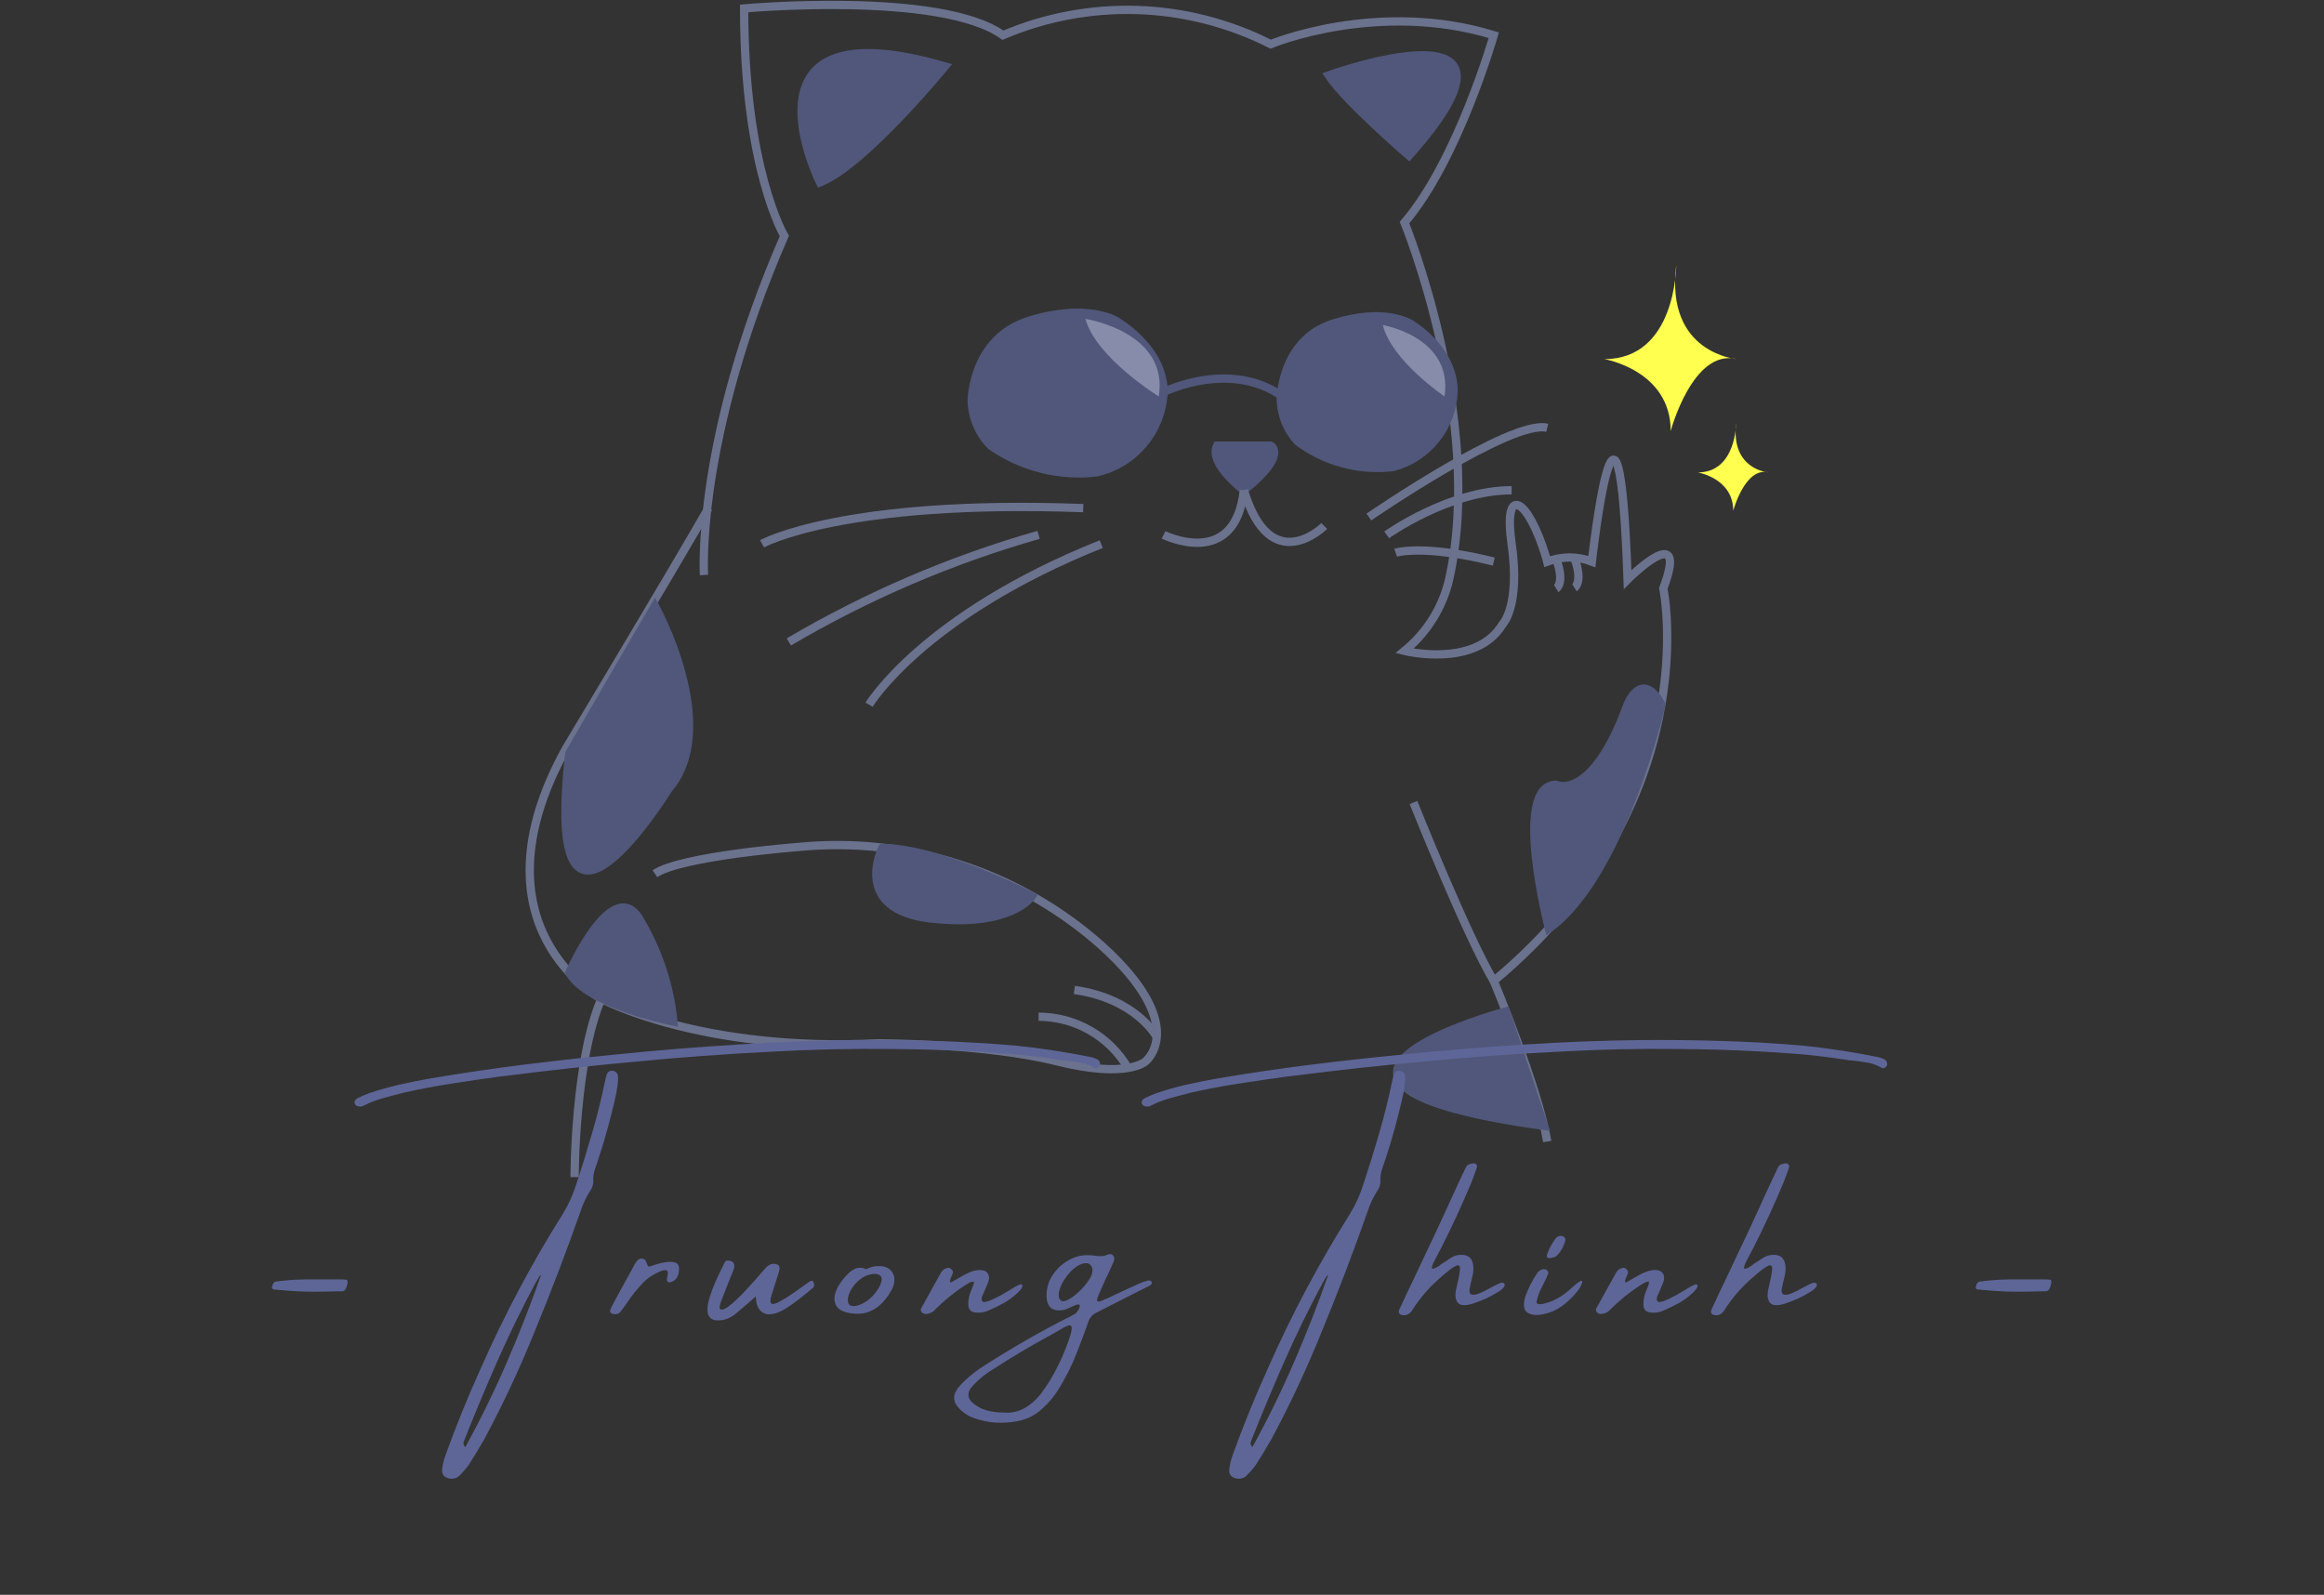 <svg xmlns="http://www.w3.org/2000/svg" xmlns:xlink="http://www.w3.org/1999/xlink" zoomAndPan="magnify" viewBox="0 0 279.75 192" preserveAspectRatio="xMidYMid meet" version="1.0">
<rect x="0" y="0" width="279.75" height="192" fill="#333333" stroke="none"/>
<defs>
<g/>
<clipPath id="c89ae6f7b4">
<path d="M 70 0.086 L 213.039 0.086 L 213.039 141.711 L 70 141.711 Z M 70 0.086 " clip-rule="nonzero"/>
</clipPath>
<clipPath id="dcc161b3e5">
<path d="M 63.172 87 L 154 87 L 154 141.711 L 63.172 141.711 Z M 63.172 87 " clip-rule="nonzero"/>
</clipPath>
<clipPath id="a5fb3a015e">
<path d="M 63.172 47 L 100 47 L 100 135 L 63.172 135 Z M 63.172 47 " clip-rule="nonzero"/>
</clipPath>
<clipPath id="9ca5a07516">
<path d="M 110 108 L 150 108 L 150 141.711 L 110 141.711 Z M 110 108 " clip-rule="nonzero"/>
</clipPath>
<clipPath id="c4b575e8e8">
<path d="M 63.172 95 L 96 95 L 96 138 L 63.172 138 Z M 63.172 95 " clip-rule="nonzero"/>
</clipPath>
<clipPath id="49ed76afa0">
<path d="M 63.172 58 L 98 58 L 98 119 L 63.172 119 Z M 63.172 58 " clip-rule="nonzero"/>
</clipPath>
<clipPath id="27e87dca8b">
<path d="M 82 0.086 L 128 0.086 L 128 37 L 82 37 Z M 82 0.086 " clip-rule="nonzero"/>
</clipPath>
<clipPath id="dff5eaf9d9">
<path d="M 145 0.086 L 190 0.086 L 190 33 L 145 33 Z M 145 0.086 " clip-rule="nonzero"/>
</clipPath>
<clipPath id="9d43cdc6b1">
<path d="M 170 68 L 213.039 68 L 213.039 126 L 170 126 Z M 170 68 " clip-rule="nonzero"/>
</clipPath>
<clipPath id="5d9cb49559">
<path d="M 154 107 L 201 107 L 201 141.711 L 154 141.711 Z M 154 107 " clip-rule="nonzero"/>
</clipPath>
</defs>
<g clip-path="url(#c89ae6f7b4)">
<path stroke-linecap="butt" transform="matrix(0.998, 0, 0, 0.998, -70.435, -118.755)" fill="none" stroke-linejoin="miter" d="M 155.488 188.36 C 155.488 188.36 154.409 172.209 165.18 147.458 C 165.18 147.458 160.329 139.39 160.329 120.01 C 160.329 120.01 184.009 117.861 191.549 123.24 C 194.116 122.147 196.773 121.345 199.515 120.832 C 202.258 120.319 205.025 120.112 207.814 120.202 C 210.604 120.296 213.351 120.691 216.051 121.384 C 218.755 122.081 221.353 123.059 223.841 124.32 C 223.841 124.32 236.75 118.941 250.75 123.24 C 250.75 123.24 246.442 138.31 239.982 145.841 C 239.982 145.841 249.67 169.52 245.362 188.9 C 244.963 190.591 244.305 192.177 243.386 193.652 C 242.462 195.124 241.328 196.412 239.982 197.512 C 239.982 197.512 248.59 199.661 251.822 194.279 C 251.822 194.279 253.97 192.13 252.902 184.59 C 251.849 177.259 254.901 179.098 257.03 186.141 C 257.089 186.34 257.151 186.54 257.198 186.739 C 258.067 186.407 258.963 186.242 259.89 186.242 C 260.817 186.242 261.713 186.407 262.578 186.739 C 262.578 186.739 265.81 157.679 266.89 188.9 C 266.89 188.9 274.418 181.361 271.198 189.969 C 271.198 189.969 276.578 215.8 250.75 237.33 C 250.75 237.33 256.13 250.251 257.198 256.698 " stroke="#6b728e" stroke-width="1" stroke-opacity="1" stroke-miterlimit="10"/>
</g>
<g clip-path="url(#dcc161b3e5)">
<path stroke-linecap="butt" transform="matrix(0.998, 0, 0, 0.998, -70.435, -118.755)" fill="none" stroke-linejoin="miter" d="M 139.88 261 C 139.88 261 139.88 246.998 143.108 239.471 C 143.108 239.471 154.948 245.93 176.481 244.849 C 176.481 244.849 189.389 244.849 198.009 247.01 C 206.629 249.171 208.769 247.01 208.769 247.01 C 208.769 247.01 214.149 242.7 203.389 233.012 C 200.912 230.816 198.236 228.898 195.364 227.254 C 192.488 225.614 189.479 224.283 186.329 223.265 C 183.179 222.243 179.959 221.558 176.668 221.206 C 173.378 220.854 170.083 220.842 166.789 221.171 C 166.789 221.171 152.789 222.239 149.568 224.388 " stroke="#6b728e" stroke-width="1" stroke-opacity="1" stroke-miterlimit="10"/>
</g>
<g clip-path="url(#a5fb3a015e)">
<path stroke-linecap="butt" transform="matrix(0.998, 0, 0, 0.998, -70.435, -118.755)" fill="none" stroke-linejoin="miter" d="M 143.108 239.479 C 143.108 239.479 126.972 230.871 138.808 209.349 C 138.808 209.349 151.72 187.82 156.028 180.288 " stroke="#6b728e" stroke-width="1" stroke-opacity="1" stroke-miterlimit="10"/>
</g>
<path stroke-linecap="butt" transform="matrix(0.998, 0, 0, 0.998, -70.435, -118.755)" fill="none" stroke-linejoin="miter" d="M 241.062 215.8 C 241.062 215.8 247.522 231.951 250.75 237.33 " stroke="#6b728e" stroke-width="1" stroke-opacity="1" stroke-miterlimit="10"/>
<path stroke-linecap="butt" transform="matrix(0.998, 0, 0, 0.998, -70.435, -118.755)" fill="none" stroke-linejoin="miter" d="M 258.282 190 C 258.282 190 259.362 189.339 258.282 186.442 " stroke="#6b728e" stroke-width="1" stroke-opacity="1" stroke-miterlimit="10"/>
<path stroke-linecap="butt" transform="matrix(0.998, 0, 0, 0.998, -70.435, -118.755)" fill="none" stroke-linejoin="miter" d="M 260.481 189.898 C 260.481 189.898 261.561 189.229 260.481 186.34 " stroke="#6b728e" stroke-width="1" stroke-opacity="1" stroke-miterlimit="10"/>
<g clip-path="url(#9ca5a07516)">
<path stroke-linecap="butt" transform="matrix(0.998, 0, 0, 0.998, -70.435, -118.755)" fill="none" stroke-linejoin="miter" d="M 206.621 247.82 C 206.069 246.881 205.408 246.027 204.633 245.26 C 203.859 244.497 203.002 243.843 202.055 243.299 C 201.112 242.759 200.114 242.348 199.062 242.066 C 198.009 241.784 196.941 241.643 195.849 241.639 " stroke="#6b728e" stroke-width="1" stroke-opacity="1" stroke-miterlimit="10"/>
</g>
<path stroke-linecap="butt" transform="matrix(0.998, 0, 0, 0.998, -70.435, -118.755)" fill="none" stroke-linejoin="miter" d="M 210.1 244.09 C 210.1 244.09 207.689 239.479 200.161 238.41 " stroke="#6b728e" stroke-width="1" stroke-opacity="1" stroke-miterlimit="10"/>
<path fill="#50577a" d="M 68.582 117.07 C 68.582 117.07 74.051 104.656 77.277 111.082 C 79.398 114.773 80.68 118.734 81.109 122.969 C 81.109 122.969 70.637 120.895 68.582 117.07 Z M 68.582 117.07 " fill-opacity="1" fill-rule="nonzero"/>
<g clip-path="url(#c4b575e8e8)">
<path stroke-linecap="butt" transform="matrix(0.998, 0, 0, 0.998, -70.435, -118.755)" fill="none" stroke-linejoin="miter" d="M 139.25 236.32 C 139.25 236.32 144.728 223.88 147.96 230.319 C 150.085 234.018 151.368 237.987 151.799 242.23 C 151.799 242.23 141.308 240.152 139.25 236.32 Z M 139.25 236.32 " stroke="#50577a" stroke-width="1" stroke-opacity="1" stroke-miterlimit="10"/>
</g>
<path fill="#50577a" d="M 78.883 72.934 C 78.883 72.934 86.941 87.473 80.5 94.988 C 80.5 94.988 65.266 119.645 68.582 90.668 C 68.582 90.668 77.316 75.578 78.883 72.934 Z M 78.883 72.934 " fill-opacity="1" fill-rule="nonzero"/>
<g clip-path="url(#49ed76afa0)">
<path stroke-linecap="butt" transform="matrix(0.998, 0, 0, 0.998, -70.435, -118.755)" fill="none" stroke-linejoin="miter" d="M 149.568 192.09 C 149.568 192.09 157.64 206.66 151.188 214.191 C 151.188 214.191 135.928 238.899 139.25 209.862 C 139.25 209.862 147.999 194.741 149.568 192.09 Z M 149.568 192.09 " stroke="#50577a" stroke-width="1" stroke-opacity="1" stroke-miterlimit="10"/>
</g>
<path fill="#50577a" d="M 98.762 21.949 C 98.762 21.949 88.02 0.465 113.805 7.98 C 113.805 7.98 104.133 19.805 98.762 21.949 Z M 98.762 21.949 " fill-opacity="1" fill-rule="nonzero"/>
<g clip-path="url(#27e87dca8b)">
<path stroke-linecap="butt" transform="matrix(0.998, 0, 0, 0.998, -70.435, -118.755)" fill="none" stroke-linejoin="miter" d="M 169.481 140.999 C 169.481 140.999 158.72 119.47 184.549 127.001 C 184.549 127.001 174.861 138.85 169.481 140.999 Z M 169.481 140.999 " stroke="#50577a" stroke-width="1" stroke-opacity="1" stroke-miterlimit="10"/>
</g>
<path fill="#50577a" d="M 160.008 9.059 C 160.008 9.059 186.871 -0.602 169.684 18.727 C 169.684 18.727 162.176 12.281 160.008 9.059 Z M 160.008 9.059 " fill-opacity="1" fill-rule="nonzero"/>
<g clip-path="url(#dff5eaf9d9)">
<path stroke-linecap="butt" transform="matrix(0.998, 0, 0, 0.998, -70.435, -118.755)" fill="none" stroke-linejoin="miter" d="M 230.83 128.082 C 230.83 128.082 257.738 118.401 240.522 137.77 C 240.522 137.77 233.001 131.311 230.83 128.082 Z M 230.83 128.082 " stroke="#50577a" stroke-width="1" stroke-opacity="1" stroke-miterlimit="10"/>
</g>
<path fill="#50577a" d="M 186.535 111.762 C 186.535 111.762 182.043 94.457 187.414 94.457 C 187.414 94.457 191.703 96.605 196.008 84.789 C 196.008 84.789 197.684 80.496 200.07 84.789 C 200.109 84.816 195.32 105.426 186.535 111.762 Z M 186.535 111.762 " fill-opacity="1" fill-rule="nonzero"/>
<g clip-path="url(#9d43cdc6b1)">
<path stroke-linecap="butt" transform="matrix(0.998, 0, 0, 0.998, -70.435, -118.755)" fill="none" stroke-linejoin="miter" d="M 257.402 231 C 257.402 231 252.902 213.659 258.282 213.659 C 258.282 213.659 262.578 215.812 266.89 203.971 C 266.89 203.971 268.569 199.669 270.959 203.971 C 270.999 203.998 266.201 224.651 257.402 231 Z M 257.402 231 " stroke="#50577a" stroke-width="1" stroke-opacity="1" stroke-miterlimit="10"/>
</g>
<path fill="#50577a" d="M 181.352 121.742 C 181.352 121.742 149.016 130.395 185.945 135.523 Z M 181.352 121.742 " fill-opacity="1" fill-rule="nonzero"/>
<g clip-path="url(#5d9cb49559)">
<path stroke-linecap="butt" transform="matrix(0.998, 0, 0, 0.998, -70.435, -118.755)" fill="none" stroke-linejoin="miter" d="M 252.209 241.001 C 252.209 241.001 219.819 249.672 256.811 254.811 Z M 252.209 241.001 " stroke="#50577a" stroke-width="1" stroke-opacity="1" stroke-miterlimit="10"/>
</g>
<path stroke-linecap="butt" transform="matrix(0.998, 0, 0, 0.998, -70.435, -118.755)" fill-opacity="1" fill="#50577a" fill-rule="nonzero" stroke-linejoin="miter" d="M 177.001 221.28 C 177.001 221.28 173.21 228.722 182.902 229.798 C 192.59 230.879 195.039 227.109 195.039 227.109 C 195.039 227.109 184.06 221.37 177.001 221.28 Z M 177.001 221.28 " stroke="#50577a" stroke-width="1" stroke-opacity="1" stroke-miterlimit="10"/>
<path stroke-linecap="butt" transform="matrix(0.998, 0, 0, 0.998, -70.435, -118.755)" fill="none" stroke-linejoin="miter" d="M 162.488 184.59 C 162.488 184.59 172.169 179.208 201.229 180.288 " stroke="#6b728e" stroke-width="1" stroke-opacity="1" stroke-miterlimit="10"/>
<path stroke-linecap="butt" transform="matrix(0.998, 0, 0, 0.998, -70.435, -118.755)" fill="none" stroke-linejoin="miter" d="M 165.72 196.432 C 175.213 190.846 185.257 186.536 195.849 183.51 " stroke="#6b728e" stroke-width="1" stroke-opacity="1" stroke-miterlimit="10"/>
<path stroke-linecap="butt" transform="matrix(0.998, 0, 0, 0.998, -70.435, -118.755)" fill="none" stroke-linejoin="miter" d="M 175.401 203.998 C 175.401 203.998 181.861 193.241 203.401 184.63 " stroke="#6b728e" stroke-width="1" stroke-opacity="1" stroke-miterlimit="10"/>
<path stroke-linecap="butt" transform="matrix(0.998, 0, 0, 0.998, -70.435, -118.755)" fill="none" stroke-linejoin="miter" d="M 235.682 181.361 C 235.682 181.361 252.902 169.52 257.198 170.6 " stroke="#6b728e" stroke-width="1" stroke-opacity="1" stroke-miterlimit="10"/>
<path stroke-linecap="butt" transform="matrix(0.998, 0, 0, 0.998, -70.435, -118.755)" fill="none" stroke-linejoin="miter" d="M 237.83 183.51 C 237.83 183.51 245.362 178.132 252.902 178.132 " stroke="#6b728e" stroke-width="1" stroke-opacity="1" stroke-miterlimit="10"/>
<path stroke-linecap="butt" transform="matrix(0.998, 0, 0, 0.998, -70.435, -118.755)" fill="none" stroke-linejoin="miter" d="M 238.91 185.671 C 238.91 185.671 242.13 184.59 250.75 186.739 " stroke="#6b728e" stroke-width="1" stroke-opacity="1" stroke-miterlimit="10"/>
<path stroke-linecap="butt" transform="matrix(0.998, 0, 0, 0.998, -70.435, -118.755)" fill-opacity="1" fill="#50577a" fill-rule="nonzero" stroke-linejoin="miter" d="M 187.781 167.371 C 187.781 167.371 187.781 159.839 194.718 157.679 C 201.66 155.522 205.138 157.679 205.138 157.679 C 205.138 157.679 210.921 160.908 210.921 166.29 C 210.894 166.858 210.823 167.418 210.706 167.97 C 210.589 168.526 210.428 169.066 210.225 169.594 C 210.017 170.123 209.771 170.632 209.485 171.121 C 209.196 171.606 208.871 172.068 208.507 172.503 C 208.143 172.937 207.748 173.34 207.318 173.712 C 206.891 174.08 206.433 174.413 205.948 174.71 C 205.467 175.004 204.962 175.258 204.438 175.474 C 203.913 175.685 203.373 175.853 202.822 175.979 C 200.572 176.237 198.353 176.088 196.158 175.532 C 193.967 174.973 191.944 174.049 190.089 172.749 C 189.377 172.033 188.826 171.207 188.426 170.279 C 188.027 169.352 187.812 168.381 187.781 167.371 Z M 187.781 167.371 " stroke="#50577a" stroke-width="1" stroke-opacity="1" stroke-miterlimit="10"/>
<path stroke-linecap="butt" transform="matrix(0.998, 0, 0, 0.998, -70.435, -118.755)" fill-opacity="1" fill="#50577a" fill-rule="nonzero" stroke-linejoin="miter" d="M 225.058 167.199 C 225.058 167.199 225.058 160.078 231.311 158.051 C 237.56 156.019 240.69 158.051 240.69 158.051 C 240.69 158.051 245.902 161.049 245.902 166.181 C 245.867 167.234 245.667 168.255 245.303 169.242 C 244.935 170.232 244.427 171.136 243.769 171.962 C 243.112 172.784 242.345 173.485 241.461 174.061 C 240.58 174.64 239.63 175.059 238.608 175.329 C 236.574 175.572 234.566 175.431 232.586 174.902 C 230.607 174.374 228.795 173.501 227.152 172.28 C 226.498 171.591 225.993 170.808 225.633 169.935 C 225.273 169.058 225.082 168.146 225.058 167.199 Z M 225.058 167.199 " stroke="#50577a" stroke-width="1" stroke-opacity="1" stroke-miterlimit="10"/>
<path stroke-linecap="butt" transform="matrix(0.998, 0, 0, 0.998, -70.435, -118.755)" fill="none" stroke-linejoin="miter" d="M 210.921 166.29 C 210.921 166.29 219.529 161.988 225.989 167.371 " stroke="#50577a" stroke-width="1" stroke-opacity="1" stroke-miterlimit="10"/>
<path fill="#939ab5" d="M 166.457 39.133 C 166.457 39.133 174.953 40.57 173.887 47.727 C 173.887 47.727 167.516 43.434 166.457 39.133 Z M 166.457 39.133 " fill-opacity="0.8" fill-rule="nonzero"/>
<path fill="#939ab5" d="M 130.656 38.387 C 130.656 38.387 140.75 39.941 139.484 47.727 C 139.484 47.727 131.914 43.055 130.656 38.387 Z M 130.656 38.387 " fill-opacity="0.8" fill-rule="nonzero"/>
<path stroke-linecap="butt" transform="matrix(0.998, 0, 0, 0.998, -70.435, -118.755)" fill-opacity="1" fill="#50577a" fill-rule="nonzero" stroke-linejoin="miter" d="M 217.381 172.749 L 223.841 172.749 C 223.841 172.749 225.989 173.83 220.609 178.132 C 220.609 178.132 216.301 174.898 217.381 172.749 Z M 217.381 172.749 " stroke="#50577a" stroke-width="1" stroke-opacity="1" stroke-miterlimit="10"/>
<path stroke-linecap="butt" transform="matrix(0.998, 0, 0, 0.998, -70.435, -118.755)" fill="none" stroke-linejoin="miter" d="M 220.609 178.132 C 219.529 187.82 210.921 183.51 210.921 183.51 " stroke="#6b728e" stroke-width="1" stroke-opacity="1" stroke-miterlimit="10"/>
<path stroke-linecap="butt" transform="matrix(0.998, 0, 0, 0.998, -70.435, -118.755)" fill="none" stroke-linejoin="miter" d="M 230.301 182.441 C 230.301 182.441 223.841 188.9 220.609 178.132 " stroke="#6b728e" stroke-width="1" stroke-opacity="1" stroke-miterlimit="10"/>
<path fill="#ffff50" d="M 201.777 31.93 C 201.777 31.93 201.777 43.234 193.121 43.234 C 193.121 43.234 201.109 44.574 201.109 51.887 C 201.109 51.887 203.773 41.906 209.094 43.234 C 209.094 43.234 200.441 42.578 201.777 31.93 Z M 201.777 31.93 " fill-opacity="1" fill-rule="nonzero"/>
<path fill="#ffff50" d="M 208.996 50.891 C 208.996 50.891 208.996 56.875 204.383 56.875 C 204.383 56.875 208.637 57.586 208.637 61.488 C 208.637 61.488 210.055 56.168 212.891 56.875 C 212.891 56.875 208.285 56.566 208.996 50.891 Z M 208.996 50.891 " fill-opacity="1" fill-rule="nonzero"/>
<g fill="#5e6697" fill-opacity="1">
<g transform="translate(31.078, 161.337)">
<g>
<path d="M 6.5 -5.828 L 5.422 -5.844 C 4.328 -5.883 3.125 -5.973 1.812 -6.109 C 1.801 -6.109 1.785 -6.129 1.766 -6.172 C 1.734 -6.172 1.703 -6.188 1.672 -6.219 C 1.648 -6.25 1.648 -6.312 1.672 -6.406 C 1.766 -6.82 1.91 -7.035 2.109 -7.047 C 3.16 -7.191 4.191 -7.273 5.203 -7.297 L 5.828 -7.312 L 9.953 -7.312 C 10.18 -7.312 10.406 -7.297 10.625 -7.266 C 10.781 -7.223 10.801 -6.992 10.688 -6.578 C 10.562 -6.172 10.414 -5.945 10.25 -5.906 C 10.164 -5.883 10.086 -5.875 10.016 -5.875 L 9.375 -5.875 C 8.457 -5.844 7.5 -5.828 6.5 -5.828 Z M 6.5 -5.828 "/>
</g>
</g>
</g>
<g fill="#5e6697" fill-opacity="1">
<g transform="translate(47.141, 161.337)">
<g/>
</g>
</g>
<g fill="#5e6697" fill-opacity="1">
<g transform="translate(61.37, 161.337)">
<g>
<path d="M 12.312 -32.438 C 12.488 -32.438 12.645 -32.375 12.781 -32.25 C 12.926 -32.133 13.004 -32 13.016 -31.844 C 13.035 -31.551 13.031 -31.27 13 -31 C 12.977 -30.695 12.938 -30.414 12.875 -30.156 C 12.852 -30.039 12.844 -29.938 12.844 -29.844 C 12.145 -26.633 11.266 -23.504 10.203 -20.453 C 10.098 -20.098 10.047 -19.742 10.047 -19.391 C 10.086 -18.961 10.008 -18.562 9.812 -18.188 C 9.363 -17.52 9 -16.82 8.719 -16.094 C 6.914 -10.926 4.973 -5.828 2.891 -0.797 C 1.141 3.523 -0.836 7.75 -3.047 11.875 C -3.66 12.945 -4.305 14.016 -4.984 15.078 C -5.328 15.535 -5.703 15.961 -6.109 16.359 C -6.484 16.672 -6.914 16.758 -7.406 16.625 C -7.914 16.5 -8.164 16.172 -8.156 15.641 C -8.094 15.016 -7.953 14.41 -7.734 13.828 C -6.461 10.297 -5.051 6.82 -3.5 3.406 C -0.645 -3.07 2.66 -9.297 6.422 -15.266 C 7.109 -16.41 7.641 -17.598 8.016 -18.828 C 8.68 -20.836 9.305 -22.852 9.891 -24.875 C 10.484 -26.895 10.992 -28.938 11.422 -31 C 11.484 -31.32 11.566 -31.656 11.672 -32 C 11.785 -32.289 12 -32.438 12.312 -32.438 Z M -5.359 12.875 C -3.523 9.539 -1.859 6.141 -0.359 2.672 C 1.141 -0.785 2.52 -4.312 3.781 -7.906 C 3.758 -7.883 3.738 -7.852 3.719 -7.812 C 3.656 -7.781 3.598 -7.734 3.547 -7.672 C 3.398 -7.422 3.258 -7.176 3.125 -6.938 C 1.477 -3.875 -0.047 -0.754 -1.453 2.422 C -2.859 5.609 -4.195 8.805 -5.469 12.016 C -5.488 12.055 -5.5 12.086 -5.5 12.109 C -5.551 12.211 -5.578 12.328 -5.578 12.453 C -5.578 12.578 -5.504 12.719 -5.359 12.875 Z M 71.047 -33.172 C 71.047 -33.086 71.004 -33.004 70.922 -32.922 C 70.848 -32.848 70.758 -32.789 70.656 -32.75 C 70.562 -32.707 70.477 -32.711 70.406 -32.766 C 69.895 -33.078 69.352 -33.285 68.781 -33.391 C 68.207 -33.492 67.641 -33.578 67.078 -33.641 C 66.641 -33.66 66.219 -33.711 65.812 -33.797 C 64.281 -34.023 62.742 -34.219 61.203 -34.375 C 56.16 -34.789 51.109 -35.016 46.047 -35.047 C 41.172 -35.109 36.285 -35 31.391 -34.719 C 25.879 -34.445 20.375 -34.039 14.875 -33.5 C 9.832 -33.039 4.797 -32.488 -0.234 -31.844 C -0.547 -31.801 -0.867 -31.766 -1.203 -31.734 C -3.117 -31.473 -5.035 -31.191 -6.953 -30.891 C -8.867 -30.598 -10.781 -30.238 -12.688 -29.812 C -12.832 -29.77 -12.988 -29.727 -13.156 -29.688 C -13.895 -29.508 -14.641 -29.312 -15.391 -29.094 C -16.141 -28.883 -16.859 -28.602 -17.547 -28.25 C -17.641 -28.195 -17.742 -28.156 -17.859 -28.125 C -18.016 -28.113 -18.16 -28.125 -18.297 -28.156 C -18.43 -28.188 -18.539 -28.266 -18.625 -28.391 C -18.707 -28.535 -18.719 -28.672 -18.656 -28.797 C -18.602 -28.922 -18.504 -29.023 -18.359 -29.109 C -17.91 -29.336 -17.441 -29.539 -16.953 -29.719 C -15.734 -30.133 -14.5 -30.484 -13.25 -30.766 C -12.008 -31.047 -10.758 -31.297 -9.5 -31.516 C -5.875 -32.129 -2.242 -32.664 1.391 -33.125 C 5.023 -33.582 8.676 -33.988 12.344 -34.344 C 17.488 -34.875 22.641 -35.297 27.797 -35.609 C 32.285 -35.898 36.781 -36.07 41.281 -36.125 C 44.582 -36.156 47.879 -36.117 51.172 -36.016 C 54.473 -35.922 57.77 -35.727 61.062 -35.438 C 64.07 -35.125 67.055 -34.664 70.016 -34.062 C 70.285 -34 70.539 -33.898 70.781 -33.766 C 70.977 -33.617 71.066 -33.422 71.047 -33.172 Z M 71.047 -33.172 "/>
</g>
</g>
</g>
<g fill="#5e6697" fill-opacity="1">
<g transform="translate(75.292, 161.337)">
<g>
<path d="M 6.422 -8.219 C 6.336 -7.602 6.047 -7.203 5.547 -7.016 C 5.047 -6.828 4.883 -7.07 5.062 -7.75 C 5.238 -8.426 4.93 -8.598 4.141 -8.266 C 3.359 -7.93 2.711 -7.508 2.203 -7 C 1.422 -6.195 0.727 -5.332 0.125 -4.406 C 0.062 -4.32 0.008 -4.254 -0.031 -4.203 C -0.207 -3.941 -0.383 -3.695 -0.562 -3.469 C -0.676 -3.301 -0.812 -3.195 -0.969 -3.156 C -1.125 -3.125 -1.281 -3.117 -1.438 -3.141 C -1.594 -3.16 -1.707 -3.219 -1.781 -3.312 C -1.863 -3.414 -1.875 -3.535 -1.812 -3.672 C -1.719 -3.91 -1.602 -4.156 -1.469 -4.406 C -0.664 -5.895 0.148 -7.391 0.984 -8.891 C 0.992 -8.898 1 -8.914 1 -8.938 C 1.113 -9.164 1.254 -9.379 1.422 -9.578 C 1.598 -9.773 1.801 -9.852 2.031 -9.812 C 2.258 -9.781 2.414 -9.645 2.5 -9.406 C 2.602 -9.094 2.688 -8.914 2.75 -8.875 C 2.82 -8.832 2.984 -8.863 3.234 -8.969 C 3.773 -9.164 4.297 -9.301 4.797 -9.375 C 5.305 -9.457 5.723 -9.438 6.047 -9.312 C 6.379 -9.195 6.504 -8.832 6.422 -8.219 Z M 6.422 -8.219 "/>
</g>
</g>
</g>
<g fill="#5e6697" fill-opacity="1">
<g transform="translate(86.095, 161.337)">
<g>
<path d="M 0.328 -2.375 C -0.516 -2.375 -0.938 -2.812 -0.938 -3.688 C -0.938 -4.77 -0.234 -6.676 1.172 -9.406 C 1.223 -9.52 1.316 -9.578 1.453 -9.578 C 2.016 -9.578 2.297 -9.352 2.297 -8.906 C 2.297 -8.75 2.25 -8.555 2.156 -8.328 C 2.113 -8.266 1.645 -7.086 0.75 -4.797 C 0.602 -4.422 0.531 -4.145 0.531 -3.969 C 0.531 -3.77 0.617 -3.672 0.797 -3.672 C 1.453 -3.672 3.16 -5.289 5.922 -8.531 C 6.285 -8.969 6.641 -9.188 6.984 -9.188 C 7.492 -9.188 7.75 -9 7.75 -8.625 C 7.75 -8.477 7.594 -7.938 7.281 -7 C 6.852 -5.719 6.641 -4.984 6.641 -4.797 C 6.641 -4.492 6.738 -4.344 6.938 -4.344 C 7.426 -4.344 8.859 -5.219 11.234 -6.969 C 11.359 -7.082 11.473 -7.141 11.578 -7.141 C 11.797 -7.141 11.906 -6.953 11.906 -6.578 C 11.906 -6.484 11.875 -6.406 11.812 -6.344 C 10.551 -5.258 9.484 -4.438 8.609 -3.875 C 7.805 -3.363 7.094 -3.109 6.469 -3.109 L 6.281 -3.109 C 5.352 -3.305 4.891 -4.023 4.891 -5.266 C 3.91 -4.398 3.098 -3.703 2.453 -3.172 C 1.805 -2.641 1.098 -2.375 0.328 -2.375 Z M 0.328 -2.375 "/>
</g>
</g>
</g>
<g fill="#5e6697" fill-opacity="1">
<g transform="translate(101.208, 161.337)">
<g>
<path d="M 2.125 -3.172 L 2.094 -3.172 C 0.789 -3.191 -0.062 -3.477 -0.469 -4.031 C -0.875 -4.594 -0.859 -5.336 -0.422 -6.266 C -0.047 -6.961 0.426 -7.578 1 -8.109 C 1.195 -8.285 1.395 -8.426 1.594 -8.531 C 1.801 -8.645 2.035 -8.703 2.297 -8.703 C 2.453 -8.723 2.629 -8.695 2.828 -8.625 C 2.891 -8.602 2.953 -8.578 3.016 -8.547 C 3.16 -8.578 3.305 -8.629 3.453 -8.703 C 3.484 -8.723 3.531 -8.742 3.594 -8.766 C 3.895 -8.879 4.207 -8.926 4.531 -8.906 C 4.664 -8.906 4.805 -8.906 4.953 -8.906 C 5.473 -8.832 5.867 -8.613 6.141 -8.25 C 6.41 -7.883 6.504 -7.445 6.422 -6.938 C 6.379 -6.625 6.281 -6.328 6.125 -6.047 C 5.102 -4.211 3.797 -3.254 2.203 -3.172 Z M 4.234 -7.969 C 3.535 -7.988 2.91 -7.781 2.359 -7.344 C 1.805 -6.914 1.395 -6.422 1.125 -5.859 C 0.863 -5.297 0.789 -4.832 0.906 -4.469 C 1.031 -4.113 1.406 -4.016 2.031 -4.172 C 2.738 -4.391 3.359 -4.789 3.891 -5.375 C 4.43 -5.969 4.766 -6.531 4.891 -7.062 C 5.016 -7.594 4.797 -7.895 4.234 -7.969 Z M 4.234 -7.969 "/>
</g>
</g>
</g>
<g fill="#5e6697" fill-opacity="1">
<g transform="translate(112.427, 161.337)">
<g>
<path d="M 10.594 -6.672 C 10.738 -6.492 10.562 -6.164 10.062 -5.688 C 9.562 -5.219 9.031 -4.82 8.469 -4.5 C 7.906 -4.188 7.254 -3.867 6.516 -3.547 C 6.023 -3.328 5.504 -3.254 4.953 -3.328 C 4.398 -3.398 4.125 -3.734 4.125 -4.328 C 4.125 -4.93 4.258 -5.523 4.531 -6.109 C 4.812 -6.723 4.875 -7.035 4.719 -7.047 C 4.562 -7.066 4.238 -6.922 3.75 -6.609 C 2.469 -5.773 1.281 -4.816 0.188 -3.734 C -0.102 -3.379 -0.477 -3.18 -0.938 -3.141 C -1.164 -3.141 -1.344 -3.211 -1.469 -3.359 C -1.602 -3.516 -1.625 -3.676 -1.531 -3.844 C -0.738 -5.289 0.055 -6.727 0.859 -8.156 C 1.035 -8.445 1.301 -8.629 1.656 -8.703 C 1.812 -8.723 1.953 -8.672 2.078 -8.547 C 2.211 -8.43 2.281 -8.301 2.281 -8.156 C 2.258 -8.008 2.195 -7.836 2.094 -7.641 C 2.051 -7.523 2.008 -7.41 1.969 -7.297 C 1.926 -7.191 1.91 -7.102 1.922 -7.031 C 1.941 -6.969 2 -6.945 2.094 -6.969 C 2.227 -7.039 2.363 -7.117 2.5 -7.203 C 2.844 -7.398 3.172 -7.586 3.484 -7.766 C 3.754 -7.922 4.039 -8.062 4.344 -8.188 C 4.645 -8.312 4.961 -8.395 5.297 -8.438 C 5.836 -8.477 6.219 -8.359 6.438 -8.078 C 6.656 -7.805 6.68 -7.426 6.516 -6.938 C 6.336 -6.488 6.148 -6.047 5.953 -5.609 C 5.711 -5.191 5.672 -4.875 5.828 -4.656 C 5.992 -4.445 6.738 -4.695 8.062 -5.406 L 9.078 -6 C 10.016 -6.602 10.52 -6.828 10.594 -6.672 Z M 10.594 -6.672 "/>
</g>
</g>
</g>
<g fill="#5e6697" fill-opacity="1">
<g transform="translate(126.348, 161.337)">
<g>
<path d="M 11.812 -7.172 C 11.883 -7.191 11.961 -7.191 12.047 -7.172 C 12.141 -7.148 12.211 -7.109 12.266 -7.047 C 12.316 -6.953 12.312 -6.852 12.25 -6.75 C 12.195 -6.656 12.109 -6.582 11.984 -6.531 C 11.18 -6.133 10.375 -5.727 9.562 -5.312 C 8.613 -4.82 7.656 -4.332 6.688 -3.844 C 6.551 -3.789 6.414 -3.723 6.281 -3.641 C 6.062 -3.523 5.848 -3.414 5.641 -3.312 C 5.141 -3.07 4.812 -2.695 4.656 -2.188 C 4.227 -0.977 3.781 0.223 3.312 1.422 C 2.695 3.016 1.938 4.535 1.031 5.984 C 0.52 6.805 -0.094 7.539 -0.812 8.188 C -1.676 9 -2.664 9.516 -3.781 9.734 C -5.633 10.109 -7.414 9.988 -9.125 9.375 C -9.832 9.125 -10.441 8.719 -10.953 8.156 C -11.641 7.414 -11.672 6.625 -11.047 5.781 C -10.766 5.426 -10.453 5.094 -10.109 4.781 C -9.359 4.094 -8.539 3.477 -7.656 2.938 C -4.488 0.906 -1.238 -0.957 2.094 -2.656 C 2.113 -2.656 2.125 -2.656 2.125 -2.656 C 2.477 -2.844 2.82 -3.031 3.156 -3.219 C 3.207 -3.27 3.281 -3.367 3.375 -3.516 C 3.477 -3.66 3.555 -3.805 3.609 -3.953 C 3.66 -4.098 3.645 -4.203 3.562 -4.266 C 3.488 -4.336 3.305 -4.305 3.016 -4.172 C 2.898 -4.129 2.789 -4.082 2.688 -4.031 C 2.426 -3.906 2.164 -3.789 1.906 -3.688 C 0.383 -3.32 -0.375 -3.91 -0.375 -5.453 C -0.344 -6.391 -0.066 -7.227 0.453 -7.969 C 0.984 -8.719 1.656 -9.301 2.469 -9.719 C 3.281 -10.145 4.156 -10.305 5.094 -10.203 C 5.195 -10.203 5.297 -10.191 5.391 -10.172 C 5.648 -10.129 5.91 -10.109 6.172 -10.109 C 6.441 -10.109 6.711 -10.172 6.984 -10.297 C 7.273 -10.41 7.492 -10.375 7.641 -10.188 C 7.797 -10.008 7.82 -9.77 7.719 -9.469 C 7.457 -8.914 7.203 -8.352 6.953 -7.781 C 6.773 -7.438 6.609 -7.078 6.453 -6.703 C 6.273 -6.305 6.098 -5.906 5.922 -5.5 C 5.68 -4.969 5.645 -4.688 5.812 -4.656 C 5.988 -4.625 6.281 -4.719 6.688 -4.938 C 6.738 -4.957 6.797 -4.973 6.859 -4.984 C 7.609 -5.348 8.363 -5.703 9.125 -6.047 C 9.656 -6.285 10.188 -6.531 10.719 -6.781 C 11.07 -6.945 11.438 -7.078 11.812 -7.172 Z M 2.297 0.016 C 2.578 -0.773 2.695 -1.289 2.656 -1.531 C 2.613 -1.781 2.441 -1.844 2.141 -1.719 C 1.836 -1.602 1.441 -1.391 0.953 -1.078 C 0.641 -0.891 0.297 -0.695 -0.078 -0.5 C -2.336 0.727 -4.535 2.035 -6.672 3.422 C -7.617 3.973 -8.461 4.645 -9.203 5.438 C -9.992 6.27 -9.969 7.016 -9.125 7.672 C -8.633 8.055 -8.086 8.328 -7.484 8.484 C -6.879 8.641 -6.219 8.719 -5.5 8.719 C -4.656 8.781 -3.867 8.625 -3.141 8.25 C -2.422 7.875 -1.754 7.316 -1.141 6.578 C -0.773 6.078 -0.422 5.566 -0.078 5.047 C 0.898 3.441 1.691 1.766 2.297 0.016 Z M 1.422 -4.719 C 1.648 -4.625 1.984 -4.707 2.422 -4.969 C 2.867 -5.238 3.32 -5.609 3.781 -6.078 C 4.25 -6.547 4.617 -7.023 4.891 -7.516 C 5.16 -8.004 5.227 -8.422 5.094 -8.766 C 5.062 -8.859 5.004 -8.945 4.922 -9.031 C 4.773 -9.195 4.613 -9.273 4.438 -9.266 C 4.27 -9.266 4.086 -9.238 3.891 -9.188 C 3.242 -8.926 2.672 -8.477 2.172 -7.844 C 1.672 -7.219 1.336 -6.598 1.172 -5.984 C 1.004 -5.367 1.086 -4.945 1.422 -4.719 Z M 1.422 -4.719 "/>
</g>
</g>
</g>
<g fill="#5e6697" fill-opacity="1">
<g transform="translate(141.89, 161.337)">
<g/>
</g>
</g>
<g fill="#5e6697" fill-opacity="1">
<g transform="translate(156.119, 161.337)">
<g>
<path d="M 12.312 -32.438 C 12.488 -32.438 12.645 -32.375 12.781 -32.25 C 12.926 -32.133 13.004 -32 13.016 -31.844 C 13.035 -31.551 13.031 -31.27 13 -31 C 12.977 -30.695 12.938 -30.414 12.875 -30.156 C 12.852 -30.039 12.844 -29.938 12.844 -29.844 C 12.145 -26.633 11.266 -23.504 10.203 -20.453 C 10.098 -20.098 10.047 -19.742 10.047 -19.391 C 10.086 -18.961 10.008 -18.562 9.812 -18.188 C 9.363 -17.52 9 -16.82 8.719 -16.094 C 6.914 -10.926 4.973 -5.828 2.891 -0.797 C 1.141 3.523 -0.836 7.75 -3.047 11.875 C -3.66 12.945 -4.305 14.016 -4.984 15.078 C -5.328 15.535 -5.703 15.961 -6.109 16.359 C -6.484 16.672 -6.914 16.758 -7.406 16.625 C -7.914 16.5 -8.164 16.172 -8.156 15.641 C -8.094 15.016 -7.953 14.41 -7.734 13.828 C -6.461 10.297 -5.051 6.82 -3.5 3.406 C -0.645 -3.07 2.66 -9.297 6.422 -15.266 C 7.109 -16.41 7.641 -17.598 8.016 -18.828 C 8.68 -20.836 9.305 -22.852 9.891 -24.875 C 10.484 -26.895 10.992 -28.938 11.422 -31 C 11.484 -31.32 11.566 -31.656 11.672 -32 C 11.785 -32.289 12 -32.438 12.312 -32.438 Z M -5.359 12.875 C -3.523 9.539 -1.859 6.141 -0.359 2.672 C 1.141 -0.785 2.52 -4.312 3.781 -7.906 C 3.758 -7.883 3.738 -7.852 3.719 -7.812 C 3.656 -7.781 3.598 -7.734 3.547 -7.672 C 3.398 -7.422 3.258 -7.176 3.125 -6.938 C 1.477 -3.875 -0.047 -0.754 -1.453 2.422 C -2.859 5.609 -4.195 8.805 -5.469 12.016 C -5.488 12.055 -5.5 12.086 -5.5 12.109 C -5.551 12.211 -5.578 12.328 -5.578 12.453 C -5.578 12.578 -5.504 12.719 -5.359 12.875 Z M 71.047 -33.172 C 71.047 -33.086 71.004 -33.004 70.922 -32.922 C 70.848 -32.848 70.758 -32.789 70.656 -32.75 C 70.562 -32.707 70.477 -32.711 70.406 -32.766 C 69.895 -33.078 69.352 -33.285 68.781 -33.391 C 68.207 -33.492 67.641 -33.578 67.078 -33.641 C 66.641 -33.66 66.219 -33.711 65.812 -33.797 C 64.281 -34.023 62.742 -34.219 61.203 -34.375 C 56.16 -34.789 51.109 -35.016 46.047 -35.047 C 41.172 -35.109 36.285 -35 31.391 -34.719 C 25.879 -34.445 20.375 -34.039 14.875 -33.5 C 9.832 -33.039 4.797 -32.488 -0.234 -31.844 C -0.547 -31.801 -0.867 -31.766 -1.203 -31.734 C -3.117 -31.473 -5.035 -31.191 -6.953 -30.891 C -8.867 -30.598 -10.781 -30.238 -12.688 -29.812 C -12.832 -29.77 -12.988 -29.727 -13.156 -29.688 C -13.895 -29.508 -14.641 -29.312 -15.391 -29.094 C -16.141 -28.883 -16.859 -28.602 -17.547 -28.25 C -17.641 -28.195 -17.742 -28.156 -17.859 -28.125 C -18.016 -28.113 -18.16 -28.125 -18.297 -28.156 C -18.43 -28.188 -18.539 -28.266 -18.625 -28.391 C -18.707 -28.535 -18.719 -28.672 -18.656 -28.797 C -18.602 -28.922 -18.504 -29.023 -18.359 -29.109 C -17.91 -29.336 -17.441 -29.539 -16.953 -29.719 C -15.734 -30.133 -14.5 -30.484 -13.25 -30.766 C -12.008 -31.047 -10.758 -31.297 -9.5 -31.516 C -5.875 -32.129 -2.242 -32.664 1.391 -33.125 C 5.023 -33.582 8.676 -33.988 12.344 -34.344 C 17.488 -34.875 22.641 -35.297 27.797 -35.609 C 32.285 -35.898 36.781 -36.07 41.281 -36.125 C 44.582 -36.156 47.879 -36.117 51.172 -36.016 C 54.473 -35.922 57.77 -35.727 61.062 -35.438 C 64.07 -35.125 67.055 -34.664 70.016 -34.062 C 70.285 -34 70.539 -33.898 70.781 -33.766 C 70.977 -33.617 71.066 -33.422 71.047 -33.172 Z M 71.047 -33.172 "/>
</g>
</g>
</g>
<g fill="#5e6697" fill-opacity="1">
<g transform="translate(170.041, 161.337)">
<g>
<path d="M 10.859 -6.234 C 10.703 -6.086 10.535 -5.957 10.359 -5.844 C 9.785 -5.488 9.27 -5.207 8.812 -5 C 8.352 -4.801 7.812 -4.594 7.188 -4.375 C 6.258 -4.102 5.66 -4.164 5.391 -4.562 C 5.129 -4.969 5.086 -5.523 5.266 -6.234 C 5.516 -7.254 5.66 -8 5.703 -8.469 C 5.742 -8.945 5.586 -9.109 5.234 -8.953 C 4.879 -8.805 4.238 -8.32 3.312 -7.5 C 2.02 -6.383 0.914 -5.109 0 -3.672 C -0.113 -3.473 -0.254 -3.312 -0.422 -3.188 C -0.598 -3.062 -0.812 -3 -1.062 -3 C -1.301 -3 -1.473 -3.062 -1.578 -3.188 C -1.68 -3.312 -1.688 -3.477 -1.594 -3.688 C -1.062 -4.852 -0.52 -6.004 0.031 -7.141 C 0.969 -9.117 1.898 -11.094 2.828 -13.062 C 3.516 -14.531 4.191 -16.004 4.859 -17.484 C 5.266 -18.348 5.664 -19.211 6.062 -20.078 C 6.094 -20.148 6.133 -20.223 6.188 -20.297 C 6.219 -20.398 6.258 -20.5 6.312 -20.594 C 6.363 -20.688 6.422 -20.797 6.484 -20.922 C 6.535 -21.016 6.633 -21.094 6.781 -21.156 C 6.926 -21.219 7.07 -21.254 7.219 -21.266 C 7.363 -21.285 7.477 -21.281 7.562 -21.25 C 7.676 -21.164 7.738 -21.078 7.75 -20.984 C 7.77 -20.898 7.754 -20.812 7.703 -20.719 C 7.691 -20.695 7.688 -20.664 7.688 -20.625 C 7.5 -20.094 7.312 -19.582 7.125 -19.094 C 5.988 -16.363 4.75 -13.676 3.406 -11.031 C 3.312 -10.852 3.195 -10.641 3.062 -10.391 C 2.863 -10.023 2.68 -9.672 2.516 -9.328 C 2.348 -8.984 2.289 -8.754 2.344 -8.641 C 2.406 -8.523 2.672 -8.613 3.141 -8.906 C 3.285 -9.008 3.414 -9.109 3.531 -9.203 C 3.906 -9.453 4.273 -9.691 4.641 -9.922 C 4.961 -10.129 5.32 -10.242 5.719 -10.266 C 6.656 -10.328 7.18 -9.906 7.297 -9 C 7.336 -8.625 7.32 -8.258 7.25 -7.906 C 7.176 -7.551 7.094 -7.203 7 -6.859 C 6.977 -6.754 6.957 -6.656 6.938 -6.562 C 6.781 -5.945 6.82 -5.594 7.062 -5.5 C 7.312 -5.414 7.656 -5.469 8.094 -5.656 C 8.539 -5.844 8.992 -6.07 9.453 -6.344 C 9.766 -6.5 10.035 -6.633 10.266 -6.75 C 10.504 -6.875 10.68 -6.926 10.797 -6.906 C 11.016 -6.875 11.113 -6.785 11.094 -6.641 C 11.07 -6.504 10.992 -6.367 10.859 -6.234 Z M 10.859 -6.234 "/>
</g>
</g>
</g>
<g fill="#5e6697" fill-opacity="1">
<g transform="translate(184.364, 161.337)">
<g>
<path d="M 5.312 -5.641 C 4.844 -5.078 4.281 -4.555 3.625 -4.078 C 2.977 -3.609 2.242 -3.289 1.422 -3.125 C 0.598 -2.957 -0.035 -3.016 -0.484 -3.297 C -0.941 -3.586 -1.035 -4.223 -0.766 -5.203 C -0.41 -6.223 0.078 -7.191 0.703 -8.109 C 0.848 -8.305 1.055 -8.445 1.328 -8.531 C 1.523 -8.57 1.695 -8.535 1.844 -8.422 C 1.988 -8.305 2.039 -8.164 2 -8 C 1.875 -7.676 1.727 -7.352 1.562 -7.031 C 1.406 -6.719 1.301 -6.508 1.25 -6.406 C 0.938 -5.832 0.719 -5.234 0.594 -4.609 C 0.594 -4.254 1.066 -4.234 2.016 -4.547 C 2.973 -4.859 3.898 -5.43 4.797 -6.266 C 5.703 -7.098 6.133 -7.344 6.094 -7 C 6.051 -6.656 5.789 -6.203 5.312 -5.641 Z M 2.984 -10.109 C 2.941 -10.078 2.848 -10.035 2.703 -9.984 C 2.566 -9.941 2.422 -9.906 2.266 -9.875 C 2.109 -9.852 1.984 -9.879 1.891 -9.953 C 1.805 -10.023 1.805 -10.172 1.891 -10.391 C 2.023 -10.766 2.172 -11.094 2.328 -11.375 C 2.484 -11.656 2.688 -11.961 2.938 -12.297 C 3.102 -12.453 3.281 -12.535 3.469 -12.547 C 3.656 -12.555 3.812 -12.504 3.938 -12.391 C 4.062 -12.285 4.098 -12.133 4.047 -11.938 C 3.848 -11.227 3.492 -10.617 2.984 -10.109 Z M 2.984 -10.109 "/>
</g>
</g>
</g>
<g fill="#5e6697" fill-opacity="1">
<g transform="translate(193.695, 161.337)">
<g>
<path d="M 10.594 -6.672 C 10.738 -6.492 10.562 -6.164 10.062 -5.688 C 9.562 -5.219 9.031 -4.82 8.469 -4.5 C 7.906 -4.188 7.254 -3.867 6.516 -3.547 C 6.023 -3.328 5.504 -3.254 4.953 -3.328 C 4.398 -3.398 4.125 -3.734 4.125 -4.328 C 4.125 -4.93 4.258 -5.523 4.531 -6.109 C 4.812 -6.723 4.875 -7.035 4.719 -7.047 C 4.562 -7.066 4.238 -6.922 3.75 -6.609 C 2.469 -5.773 1.281 -4.816 0.188 -3.734 C -0.102 -3.379 -0.477 -3.18 -0.938 -3.141 C -1.164 -3.141 -1.344 -3.211 -1.469 -3.359 C -1.602 -3.516 -1.625 -3.676 -1.531 -3.844 C -0.738 -5.289 0.055 -6.727 0.859 -8.156 C 1.035 -8.445 1.301 -8.629 1.656 -8.703 C 1.812 -8.723 1.953 -8.672 2.078 -8.547 C 2.211 -8.43 2.281 -8.301 2.281 -8.156 C 2.258 -8.008 2.195 -7.836 2.094 -7.641 C 2.051 -7.523 2.008 -7.41 1.969 -7.297 C 1.926 -7.191 1.91 -7.102 1.922 -7.031 C 1.941 -6.969 2 -6.945 2.094 -6.969 C 2.227 -7.039 2.363 -7.117 2.5 -7.203 C 2.844 -7.398 3.172 -7.586 3.484 -7.766 C 3.754 -7.922 4.039 -8.062 4.344 -8.188 C 4.645 -8.312 4.961 -8.395 5.297 -8.438 C 5.836 -8.477 6.219 -8.359 6.438 -8.078 C 6.656 -7.805 6.68 -7.426 6.516 -6.938 C 6.336 -6.488 6.148 -6.047 5.953 -5.609 C 5.711 -5.191 5.672 -4.875 5.828 -4.656 C 5.992 -4.445 6.738 -4.695 8.062 -5.406 L 9.078 -6 C 10.016 -6.602 10.52 -6.828 10.594 -6.672 Z M 10.594 -6.672 "/>
</g>
</g>
</g>
<g fill="#5e6697" fill-opacity="1">
<g transform="translate(207.617, 161.337)">
<g>
<path d="M 10.859 -6.234 C 10.703 -6.086 10.535 -5.957 10.359 -5.844 C 9.785 -5.488 9.27 -5.207 8.812 -5 C 8.352 -4.801 7.812 -4.594 7.188 -4.375 C 6.258 -4.102 5.66 -4.164 5.391 -4.562 C 5.129 -4.969 5.086 -5.523 5.266 -6.234 C 5.516 -7.254 5.66 -8 5.703 -8.469 C 5.742 -8.945 5.586 -9.109 5.234 -8.953 C 4.879 -8.805 4.238 -8.32 3.312 -7.5 C 2.02 -6.383 0.914 -5.109 0 -3.672 C -0.113 -3.473 -0.254 -3.312 -0.422 -3.188 C -0.598 -3.062 -0.812 -3 -1.062 -3 C -1.301 -3 -1.473 -3.062 -1.578 -3.188 C -1.68 -3.312 -1.688 -3.477 -1.594 -3.688 C -1.062 -4.852 -0.52 -6.004 0.031 -7.141 C 0.969 -9.117 1.898 -11.094 2.828 -13.062 C 3.516 -14.531 4.191 -16.004 4.859 -17.484 C 5.266 -18.348 5.664 -19.211 6.062 -20.078 C 6.094 -20.148 6.133 -20.223 6.188 -20.297 C 6.219 -20.398 6.258 -20.5 6.312 -20.594 C 6.363 -20.688 6.422 -20.797 6.484 -20.922 C 6.535 -21.016 6.633 -21.094 6.781 -21.156 C 6.926 -21.219 7.07 -21.254 7.219 -21.266 C 7.363 -21.285 7.477 -21.281 7.562 -21.25 C 7.676 -21.164 7.738 -21.078 7.75 -20.984 C 7.77 -20.898 7.754 -20.812 7.703 -20.719 C 7.691 -20.695 7.688 -20.664 7.688 -20.625 C 7.5 -20.094 7.312 -19.582 7.125 -19.094 C 5.988 -16.363 4.75 -13.676 3.406 -11.031 C 3.312 -10.852 3.195 -10.641 3.062 -10.391 C 2.863 -10.023 2.68 -9.672 2.516 -9.328 C 2.348 -8.984 2.289 -8.754 2.344 -8.641 C 2.406 -8.523 2.672 -8.613 3.141 -8.906 C 3.285 -9.008 3.414 -9.109 3.531 -9.203 C 3.906 -9.453 4.273 -9.691 4.641 -9.922 C 4.961 -10.129 5.32 -10.242 5.719 -10.266 C 6.656 -10.328 7.18 -9.906 7.297 -9 C 7.336 -8.625 7.32 -8.258 7.25 -7.906 C 7.176 -7.551 7.094 -7.203 7 -6.859 C 6.977 -6.754 6.957 -6.656 6.938 -6.562 C 6.781 -5.945 6.82 -5.594 7.062 -5.5 C 7.312 -5.414 7.656 -5.469 8.094 -5.656 C 8.539 -5.844 8.992 -6.07 9.453 -6.344 C 9.766 -6.5 10.035 -6.633 10.266 -6.75 C 10.504 -6.875 10.68 -6.926 10.797 -6.906 C 11.016 -6.875 11.113 -6.785 11.094 -6.641 C 11.07 -6.504 10.992 -6.367 10.859 -6.234 Z M 10.859 -6.234 "/>
</g>
</g>
</g>
<g fill="#5e6697" fill-opacity="1">
<g transform="translate(221.94, 161.337)">
<g/>
</g>
</g>
<g fill="#5e6697" fill-opacity="1">
<g transform="translate(236.17, 161.337)">
<g>
<path d="M 6.5 -5.828 L 5.422 -5.844 C 4.328 -5.883 3.125 -5.973 1.812 -6.109 C 1.801 -6.109 1.785 -6.129 1.766 -6.172 C 1.734 -6.172 1.703 -6.188 1.672 -6.219 C 1.648 -6.25 1.648 -6.312 1.672 -6.406 C 1.766 -6.82 1.91 -7.035 2.109 -7.047 C 3.16 -7.191 4.191 -7.273 5.203 -7.297 L 5.828 -7.312 L 9.953 -7.312 C 10.18 -7.312 10.406 -7.297 10.625 -7.266 C 10.781 -7.223 10.801 -6.992 10.688 -6.578 C 10.562 -6.172 10.414 -5.945 10.25 -5.906 C 10.164 -5.883 10.086 -5.875 10.016 -5.875 L 9.375 -5.875 C 8.457 -5.844 7.5 -5.828 6.5 -5.828 Z M 6.5 -5.828 "/>
</g>
</g>
</g>
</svg>
